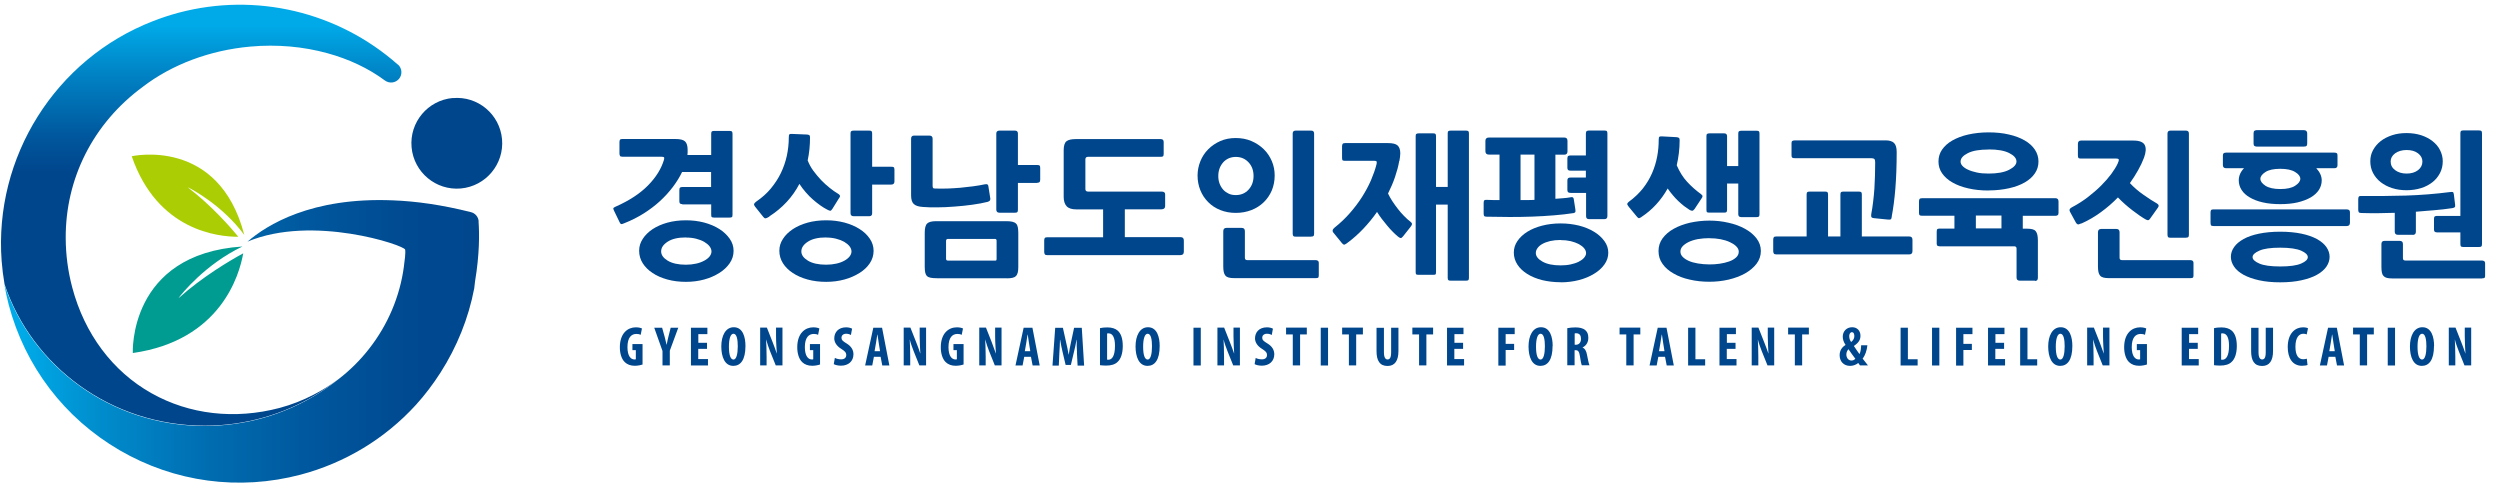 <svg width="157" height="31" viewBox="0 0 157 31" fill="none" xmlns="http://www.w3.org/2000/svg">
<g clip-path="url(#clip0_2462_23560)">
<path d="M28.433 6.155C26.868 6.295 25.706 7.677 25.847 9.249C25.988 10.814 27.369 11.976 28.941 11.836C30.506 11.695 31.668 10.307 31.528 8.741C31.387 7.176 30.005 6.014 28.433 6.161V6.155Z" fill="#00468D"/>
<path d="M11.232 18.715C11.232 18.715 11.22 18.703 11.232 18.691C11.397 18.471 12.883 16.599 15.225 15.48C8.046 15.951 8.34 22.17 8.34 22.17C13.861 21.381 15.036 17.266 15.274 15.909C14.498 16.33 12.742 17.358 11.232 18.709V18.715Z" fill="#009B91"/>
<path d="M11.819 11.787C11.819 11.787 11.819 11.775 11.838 11.781C12.058 11.891 13.966 12.894 15.341 14.753C13.739 8.565 8.272 9.812 8.272 9.812C9.887 14.502 13.721 14.875 14.968 14.869C14.467 14.258 13.268 12.894 11.819 11.787Z" fill="#ABCD03"/>
<path d="M24.985 4.057C21.218 0.731 16.069 -0.486 11.22 0.798C10.669 0.945 10.137 1.122 9.618 1.324C3.46 3.709 -0.38 9.885 0.103 16.385C0.14 16.874 0.201 17.364 0.286 17.853C2.017 23.008 6.988 26.732 12.859 26.732C15.421 26.732 17.818 26.016 19.848 24.787C20.337 24.488 20.808 24.163 21.248 23.809C20.765 24.176 20.252 24.5 19.707 24.781C19.035 25.13 18.313 25.417 17.555 25.619C14.748 26.359 11.893 26.035 9.514 24.695C7.074 23.326 5.307 20.965 4.536 18.049C4.261 17.015 4.133 15.988 4.127 14.973C4.102 11.249 5.82 7.763 8.976 5.446C10.804 4.045 13.195 3.152 15.714 2.926C17.396 2.773 19.053 2.926 20.564 3.342C21.903 3.709 23.132 4.284 24.171 5.054C24.453 5.262 24.844 5.213 25.064 4.944C25.284 4.675 25.248 4.278 24.991 4.051L24.985 4.057Z" fill="url(#paint0_linear_2462_23560)"/>
<path d="M30.06 13.903C30.042 13.622 29.846 13.389 29.571 13.322C27.755 12.864 26.128 12.637 24.679 12.582C19.542 12.368 16.748 14.135 15.543 15.175C19.628 13.457 25.394 15.401 25.443 15.676C25.48 15.878 25.413 16.392 25.37 16.685C25.37 16.692 25.37 16.698 25.37 16.704C25.119 18.63 24.343 20.416 23.181 21.901C22.618 22.623 21.964 23.271 21.236 23.828C20.79 24.182 20.325 24.512 19.836 24.806C17.806 26.041 15.415 26.751 12.846 26.751C6.982 26.751 2.011 23.027 0.274 17.872C0.347 18.294 0.439 18.722 0.549 19.144C1.577 23.014 4.047 26.255 7.508 28.273C10.969 30.285 15.011 30.829 18.882 29.808C21.67 29.068 24.171 27.558 26.11 25.436C26.691 24.8 27.204 24.115 27.663 23.4C28.696 21.785 29.424 19.988 29.785 18.092C29.785 18.092 29.785 18.092 29.785 18.086C29.785 18.067 29.791 18.031 29.791 18.031L29.834 17.664C30.115 15.982 30.109 14.698 30.054 13.921L30.06 13.903Z" fill="url(#paint1_linear_2462_23560)"/>
<path d="M42.846 12.82C42.785 12.82 42.742 12.808 42.712 12.783C42.681 12.759 42.663 12.71 42.663 12.637V11.94C42.663 11.848 42.681 11.793 42.718 11.774C42.755 11.756 42.797 11.744 42.846 11.744H44.657V10.802H42.834C42.687 11.114 42.492 11.426 42.259 11.738C42.027 12.043 41.758 12.343 41.452 12.624C41.147 12.906 40.804 13.163 40.431 13.401C40.052 13.639 39.654 13.841 39.22 14.012C39.11 14.062 39.043 14.08 39.012 14.074C38.982 14.068 38.951 14.037 38.921 13.976L38.554 13.218C38.523 13.15 38.511 13.101 38.517 13.077C38.529 13.046 38.578 13.016 38.67 12.973C39.514 12.6 40.186 12.16 40.688 11.652C41.189 11.145 41.52 10.613 41.691 10.056C41.715 9.983 41.721 9.928 41.709 9.897C41.697 9.86 41.636 9.842 41.532 9.842H39.086C39 9.842 38.951 9.824 38.933 9.781C38.914 9.744 38.902 9.695 38.902 9.634V8.925C38.902 8.852 38.914 8.803 38.939 8.772C38.963 8.741 39.019 8.729 39.092 8.729H42.412C42.712 8.729 42.914 8.778 43.024 8.882C43.128 8.986 43.183 9.157 43.183 9.408C43.183 9.463 43.183 9.512 43.183 9.573C43.183 9.628 43.177 9.683 43.17 9.732H44.663V8.405C44.663 8.332 44.675 8.283 44.699 8.258C44.724 8.234 44.773 8.222 44.846 8.222H45.818C45.892 8.222 45.941 8.234 45.965 8.258C45.989 8.283 46.002 8.332 46.002 8.405V13.487C46.002 13.566 45.989 13.615 45.965 13.633C45.941 13.652 45.892 13.664 45.818 13.664H44.846C44.773 13.664 44.724 13.652 44.699 13.633C44.675 13.615 44.663 13.566 44.663 13.487V12.838H42.853L42.846 12.82ZM43.079 17.7C42.657 17.7 42.266 17.651 41.911 17.553C41.556 17.455 41.244 17.321 40.981 17.143C40.718 16.972 40.511 16.764 40.364 16.532C40.217 16.299 40.138 16.037 40.138 15.755C40.138 15.474 40.211 15.236 40.364 15.003C40.511 14.771 40.718 14.569 40.981 14.392C41.244 14.22 41.556 14.08 41.911 13.982C42.266 13.884 42.657 13.835 43.079 13.835C43.501 13.835 43.861 13.884 44.222 13.976C44.583 14.074 44.901 14.208 45.17 14.379C45.445 14.551 45.659 14.759 45.824 14.991C45.989 15.223 46.069 15.48 46.069 15.755C46.069 16.03 45.989 16.293 45.824 16.532C45.659 16.77 45.445 16.972 45.17 17.143C44.895 17.315 44.583 17.455 44.222 17.553C43.861 17.651 43.482 17.7 43.079 17.7ZM43.079 14.911C42.59 14.911 42.211 14.997 41.935 15.174C41.66 15.352 41.52 15.553 41.52 15.786C41.52 16.018 41.66 16.202 41.935 16.373C42.211 16.538 42.596 16.624 43.079 16.624C43.305 16.624 43.519 16.599 43.715 16.556C43.91 16.514 44.075 16.452 44.222 16.373C44.363 16.299 44.479 16.208 44.559 16.11C44.638 16.006 44.681 15.902 44.681 15.792C44.681 15.682 44.638 15.572 44.559 15.468C44.479 15.364 44.363 15.272 44.222 15.187C44.082 15.107 43.91 15.04 43.715 14.991C43.519 14.942 43.311 14.918 43.079 14.918V14.911Z" fill="#00468D"/>
<path d="M48.319 13.603C48.197 13.676 48.111 13.713 48.069 13.713C48.026 13.713 47.977 13.682 47.928 13.615L47.439 13.003C47.365 12.912 47.341 12.844 47.359 12.802C47.378 12.759 47.426 12.71 47.506 12.649C47.855 12.41 48.16 12.141 48.411 11.835C48.662 11.53 48.876 11.206 49.041 10.863C49.206 10.521 49.328 10.16 49.414 9.781C49.493 9.402 49.536 9.023 49.536 8.637C49.536 8.527 49.548 8.46 49.579 8.435C49.61 8.411 49.671 8.405 49.756 8.411L50.674 8.448C50.747 8.454 50.796 8.466 50.827 8.491C50.857 8.515 50.869 8.564 50.869 8.631C50.869 9.145 50.82 9.622 50.722 10.074C50.808 10.294 50.924 10.515 51.077 10.723C51.23 10.93 51.395 11.126 51.566 11.309C51.744 11.493 51.921 11.652 52.105 11.799C52.288 11.945 52.459 12.068 52.618 12.159C52.71 12.214 52.753 12.264 52.753 12.319C52.753 12.343 52.74 12.373 52.716 12.41C52.691 12.447 52.673 12.477 52.655 12.502L52.276 13.113C52.227 13.193 52.178 13.236 52.141 13.236C52.105 13.236 52.037 13.211 51.946 13.162C51.817 13.095 51.67 13.009 51.517 12.899C51.365 12.789 51.206 12.667 51.053 12.533C50.9 12.398 50.747 12.245 50.6 12.074C50.453 11.909 50.325 11.732 50.203 11.548C49.769 12.38 49.139 13.058 48.313 13.59L48.319 13.603ZM51.884 17.7C51.462 17.7 51.071 17.651 50.716 17.553C50.362 17.455 50.05 17.32 49.787 17.143C49.524 16.972 49.316 16.764 49.169 16.532C49.023 16.299 48.943 16.036 48.943 15.755C48.943 15.474 49.016 15.235 49.169 15.003C49.316 14.771 49.524 14.569 49.787 14.392C50.05 14.22 50.362 14.08 50.716 13.982C51.071 13.884 51.462 13.835 51.884 13.835C52.306 13.835 52.667 13.884 53.028 13.976C53.389 14.073 53.707 14.208 53.976 14.379C54.251 14.55 54.465 14.758 54.624 14.991C54.783 15.223 54.862 15.48 54.862 15.755C54.862 16.03 54.783 16.293 54.624 16.532C54.465 16.77 54.251 16.972 53.976 17.143C53.7 17.314 53.389 17.455 53.028 17.553C52.667 17.651 52.288 17.7 51.884 17.7ZM51.884 14.911C51.395 14.911 51.016 14.997 50.741 15.174C50.466 15.351 50.325 15.553 50.325 15.786C50.325 16.018 50.466 16.201 50.741 16.373C51.016 16.538 51.401 16.623 51.884 16.623C52.111 16.623 52.325 16.599 52.52 16.556C52.716 16.513 52.881 16.452 53.022 16.373C53.162 16.299 53.272 16.208 53.352 16.11C53.431 16.006 53.474 15.902 53.474 15.792C53.474 15.682 53.431 15.572 53.352 15.468C53.272 15.364 53.156 15.272 53.016 15.186C52.875 15.107 52.704 15.04 52.508 14.991C52.312 14.942 52.105 14.917 51.884 14.917V14.911ZM55.975 11.591H54.771V13.401C54.771 13.517 54.709 13.578 54.593 13.578H53.609C53.48 13.578 53.413 13.517 53.413 13.389V8.387C53.413 8.313 53.425 8.264 53.456 8.24C53.486 8.215 53.535 8.203 53.609 8.203H54.593C54.667 8.203 54.709 8.215 54.734 8.24C54.758 8.264 54.771 8.313 54.771 8.387V10.472H55.975C56.036 10.472 56.079 10.478 56.116 10.496C56.153 10.515 56.171 10.563 56.171 10.649V11.395C56.171 11.524 56.104 11.591 55.975 11.591Z" fill="#00468D"/>
<path d="M62.041 12.673C61.748 12.746 61.424 12.808 61.057 12.857C60.696 12.905 60.323 12.948 59.944 12.973C59.565 13.003 59.204 13.022 58.855 13.022C58.507 13.022 58.207 13.022 57.956 12.997C57.681 12.979 57.492 12.918 57.382 12.808C57.272 12.704 57.217 12.526 57.217 12.276V8.711C57.217 8.582 57.278 8.515 57.4 8.515H58.366C58.501 8.515 58.568 8.582 58.568 8.711V11.676C58.568 11.738 58.58 11.78 58.599 11.805C58.617 11.829 58.666 11.841 58.745 11.841C58.965 11.848 59.21 11.841 59.479 11.841C59.748 11.829 60.017 11.817 60.286 11.793C60.562 11.768 60.831 11.738 61.106 11.701C61.381 11.664 61.632 11.621 61.864 11.572C61.944 11.56 61.992 11.566 62.017 11.585C62.041 11.609 62.06 11.634 62.066 11.67L62.194 12.484C62.194 12.581 62.145 12.643 62.041 12.667V12.673ZM63.228 17.473H58.837C58.672 17.473 58.544 17.461 58.446 17.443C58.342 17.424 58.268 17.388 58.213 17.333C58.158 17.278 58.122 17.204 58.103 17.113C58.085 17.021 58.073 16.905 58.073 16.758V14.618C58.073 14.33 58.122 14.135 58.226 14.037C58.323 13.939 58.513 13.89 58.788 13.89H63.191C63.356 13.89 63.484 13.902 63.582 13.927C63.68 13.951 63.754 13.988 63.809 14.043C63.864 14.098 63.9 14.171 63.919 14.269C63.937 14.367 63.949 14.483 63.949 14.63V16.77C63.949 16.917 63.937 17.033 63.913 17.125C63.888 17.217 63.851 17.29 63.796 17.339C63.741 17.394 63.668 17.431 63.576 17.449C63.484 17.467 63.374 17.48 63.234 17.48L63.228 17.473ZM62.586 15.119C62.586 15.04 62.549 15.003 62.482 15.003H59.54C59.455 15.003 59.412 15.046 59.412 15.131V16.25C59.412 16.33 59.455 16.367 59.54 16.367H62.469C62.512 16.367 62.543 16.367 62.561 16.354C62.579 16.342 62.586 16.305 62.586 16.244V15.125V15.119ZM65.129 11.487H63.925V13.175C63.925 13.248 63.913 13.297 63.888 13.321C63.864 13.346 63.821 13.358 63.747 13.358H62.763C62.635 13.358 62.567 13.291 62.567 13.162V8.387C62.567 8.264 62.635 8.203 62.763 8.203H63.747C63.864 8.203 63.925 8.264 63.925 8.387V10.362H65.129C65.191 10.362 65.233 10.368 65.27 10.386C65.307 10.405 65.325 10.453 65.325 10.539V11.285C65.325 11.365 65.307 11.414 65.27 11.444C65.233 11.469 65.184 11.481 65.129 11.481V11.487Z" fill="#00468D"/>
<path d="M74.137 16.024H65.771C65.686 16.024 65.631 16.006 65.612 15.963C65.588 15.927 65.576 15.878 65.576 15.816V15.107C65.576 15.034 65.588 14.985 65.612 14.948C65.637 14.918 65.686 14.899 65.771 14.899H69.275V13.15H67.594C67.306 13.15 67.105 13.083 66.982 12.949C66.86 12.814 66.799 12.618 66.799 12.361V9.432C66.799 9.151 66.86 8.962 66.976 8.87C67.092 8.778 67.288 8.735 67.557 8.735H72.895C73.018 8.735 73.079 8.796 73.079 8.919V9.665C73.079 9.738 73.067 9.787 73.042 9.812C73.018 9.836 72.969 9.848 72.895 9.848H68.328C68.217 9.848 68.162 9.903 68.162 10.007V11.872C68.162 11.976 68.217 12.031 68.328 12.031H72.944C73.091 12.031 73.171 12.086 73.171 12.196V12.936C73.171 13.071 73.097 13.144 72.944 13.144H70.639V14.893H74.143C74.277 14.893 74.345 14.96 74.345 15.101V15.81C74.345 15.945 74.277 16.018 74.143 16.018L74.137 16.024Z" fill="#00468D"/>
<path d="M77.604 13.37C77.255 13.37 76.931 13.309 76.638 13.193C76.344 13.077 76.094 12.912 75.879 12.698C75.665 12.484 75.5 12.239 75.384 11.952C75.268 11.664 75.207 11.358 75.207 11.022C75.207 10.71 75.268 10.411 75.384 10.123C75.5 9.836 75.665 9.585 75.879 9.371C76.094 9.157 76.344 8.986 76.638 8.857C76.931 8.729 77.249 8.668 77.604 8.668C77.959 8.668 78.289 8.729 78.588 8.857C78.888 8.986 79.145 9.157 79.365 9.371C79.585 9.585 79.75 9.836 79.873 10.123C79.995 10.411 80.05 10.71 80.05 11.022C80.05 11.358 79.989 11.664 79.873 11.952C79.75 12.239 79.585 12.484 79.365 12.698C79.145 12.912 78.888 13.077 78.588 13.193C78.289 13.309 77.965 13.37 77.604 13.37ZM77.604 9.854C77.451 9.854 77.304 9.885 77.17 9.94C77.035 10.001 76.919 10.08 76.821 10.191C76.723 10.301 76.644 10.429 76.589 10.576C76.534 10.723 76.509 10.882 76.509 11.053C76.509 11.224 76.534 11.383 76.589 11.53C76.644 11.676 76.723 11.805 76.821 11.915C76.919 12.025 77.041 12.104 77.17 12.166C77.304 12.227 77.445 12.251 77.604 12.251C77.928 12.251 78.197 12.141 78.405 11.915C78.613 11.689 78.723 11.401 78.723 11.053C78.723 10.704 78.619 10.417 78.405 10.191C78.191 9.964 77.928 9.854 77.604 9.854ZM82.624 17.467H77.512C77.371 17.467 77.255 17.455 77.164 17.431C77.078 17.406 77.005 17.369 76.956 17.308C76.907 17.247 76.87 17.174 76.852 17.082C76.833 16.99 76.821 16.874 76.821 16.74V14.52C76.821 14.385 76.888 14.312 77.017 14.312H77.983C78.111 14.312 78.179 14.379 78.179 14.52V16.189C78.179 16.287 78.228 16.336 78.332 16.336H82.624C82.673 16.336 82.722 16.348 82.759 16.373C82.796 16.397 82.82 16.446 82.82 16.513V17.29C82.82 17.382 82.802 17.437 82.759 17.449C82.722 17.461 82.673 17.467 82.624 17.467ZM82.349 14.862H81.365C81.291 14.862 81.242 14.85 81.218 14.819C81.193 14.789 81.181 14.74 81.181 14.667V8.387C81.181 8.264 81.242 8.203 81.365 8.203H82.349C82.465 8.203 82.526 8.264 82.526 8.387V14.673C82.526 14.746 82.514 14.795 82.49 14.819C82.465 14.844 82.422 14.856 82.349 14.856V14.862Z" fill="#00468D"/>
<path d="M87.871 10.111C87.816 10.441 87.724 10.771 87.608 11.114C87.492 11.456 87.345 11.799 87.168 12.153C87.247 12.319 87.339 12.484 87.449 12.649C87.559 12.814 87.675 12.979 87.797 13.132C87.92 13.291 88.048 13.438 88.183 13.572C88.317 13.707 88.446 13.829 88.58 13.927C88.641 13.976 88.672 14.018 88.672 14.061C88.672 14.11 88.647 14.171 88.58 14.251L88.115 14.838C88.054 14.917 88.005 14.954 87.963 14.948C87.92 14.948 87.865 14.911 87.791 14.856C87.687 14.771 87.577 14.667 87.461 14.55C87.345 14.434 87.229 14.306 87.113 14.165C86.996 14.025 86.88 13.884 86.77 13.737C86.66 13.59 86.562 13.45 86.477 13.309C86.22 13.682 85.926 14.037 85.608 14.373C85.29 14.709 84.948 15.009 84.575 15.284C84.489 15.345 84.428 15.37 84.398 15.364C84.361 15.358 84.318 15.321 84.257 15.248L83.743 14.618C83.652 14.514 83.676 14.404 83.811 14.294C84.165 14.012 84.489 13.707 84.777 13.376C85.064 13.046 85.321 12.71 85.541 12.361C85.761 12.013 85.945 11.67 86.097 11.322C86.244 10.973 86.367 10.637 86.446 10.313C86.458 10.258 86.464 10.209 86.458 10.166C86.452 10.117 86.397 10.099 86.305 10.099H84.453C84.361 10.099 84.312 10.08 84.3 10.044C84.287 10.007 84.281 9.958 84.281 9.891V9.194C84.281 9.12 84.294 9.071 84.318 9.035C84.343 9.004 84.391 8.986 84.471 8.986H87.168C87.461 8.986 87.663 9.035 87.773 9.139C87.883 9.243 87.938 9.408 87.938 9.634C87.938 9.701 87.932 9.775 87.92 9.866C87.908 9.952 87.895 10.038 87.883 10.105L87.871 10.111ZM92.078 17.626H91.094C91.02 17.626 90.977 17.614 90.953 17.59C90.928 17.565 90.916 17.516 90.916 17.449V12.851H90.182V17.082C90.182 17.168 90.17 17.217 90.146 17.235C90.121 17.253 90.078 17.259 90.005 17.259H89.1C89.027 17.259 88.978 17.253 88.947 17.235C88.916 17.217 88.904 17.168 88.904 17.082V8.552C88.904 8.478 88.916 8.429 88.947 8.411C88.978 8.387 89.027 8.374 89.1 8.374H90.005C90.078 8.374 90.121 8.387 90.146 8.411C90.17 8.435 90.182 8.484 90.182 8.552V11.738H90.916V8.38C90.916 8.307 90.928 8.258 90.953 8.24C90.977 8.215 91.026 8.203 91.1 8.203H92.072C92.145 8.203 92.188 8.215 92.213 8.24C92.237 8.264 92.249 8.313 92.249 8.38V17.449C92.249 17.522 92.237 17.571 92.213 17.59C92.188 17.614 92.145 17.626 92.072 17.626H92.078Z" fill="#00468D"/>
<path d="M98.811 13.383C98.425 13.444 98.016 13.487 97.582 13.523C97.147 13.56 96.695 13.585 96.23 13.603C95.765 13.621 95.288 13.627 94.805 13.627C94.322 13.627 93.845 13.621 93.368 13.609C93.276 13.609 93.222 13.591 93.203 13.56C93.185 13.53 93.173 13.475 93.173 13.401V12.741C93.173 12.667 93.185 12.618 93.209 12.588C93.234 12.557 93.289 12.545 93.362 12.551C93.497 12.557 93.637 12.563 93.772 12.563H94.169V9.708H93.497C93.356 9.708 93.283 9.634 93.283 9.494V8.845C93.283 8.711 93.356 8.638 93.497 8.638H98.242C98.37 8.638 98.438 8.705 98.438 8.845V9.506C98.438 9.647 98.37 9.714 98.242 9.714H97.679V12.484C97.85 12.472 98.01 12.459 98.168 12.447C98.328 12.435 98.487 12.417 98.652 12.386C98.749 12.362 98.805 12.392 98.829 12.484L98.933 13.15C98.945 13.242 98.945 13.303 98.921 13.328C98.902 13.352 98.859 13.377 98.805 13.389L98.811 13.383ZM98.01 17.724C97.588 17.724 97.196 17.675 96.842 17.59C96.487 17.498 96.175 17.37 95.912 17.205C95.649 17.04 95.441 16.844 95.294 16.618C95.148 16.391 95.068 16.141 95.068 15.865C95.068 15.59 95.142 15.364 95.294 15.138C95.441 14.918 95.649 14.722 95.912 14.557C96.175 14.392 96.487 14.263 96.842 14.172C97.196 14.08 97.588 14.031 98.01 14.031C98.431 14.031 98.792 14.08 99.153 14.165C99.514 14.257 99.832 14.386 100.101 14.551C100.376 14.716 100.59 14.912 100.755 15.138C100.92 15.364 101 15.609 101 15.871C101 16.134 100.92 16.385 100.755 16.611C100.596 16.838 100.376 17.033 100.101 17.198C99.826 17.364 99.514 17.498 99.153 17.59C98.792 17.682 98.413 17.73 98.01 17.73V17.724ZM96.365 12.557V9.708H95.49V12.563H95.93C96.071 12.563 96.218 12.563 96.371 12.551L96.365 12.557ZM98.01 15.07C97.765 15.07 97.545 15.095 97.349 15.138C97.159 15.187 96.994 15.242 96.86 15.321C96.725 15.395 96.627 15.48 96.554 15.584C96.481 15.682 96.45 15.786 96.45 15.89C96.45 16.092 96.591 16.275 96.866 16.428C97.147 16.587 97.526 16.666 98.003 16.666C98.23 16.666 98.444 16.648 98.639 16.605C98.835 16.562 99 16.508 99.147 16.434C99.287 16.361 99.404 16.281 99.483 16.183C99.563 16.086 99.606 15.994 99.606 15.896C99.606 15.792 99.563 15.688 99.483 15.59C99.404 15.492 99.287 15.407 99.147 15.327C99.006 15.254 98.835 15.193 98.639 15.144C98.444 15.101 98.236 15.077 98.003 15.077L98.01 15.07ZM98.627 12.111C98.56 12.111 98.511 12.099 98.48 12.074C98.45 12.05 98.431 12.001 98.431 11.934V11.334C98.431 11.261 98.45 11.212 98.48 11.188C98.511 11.163 98.56 11.151 98.627 11.151H99.593V10.717H98.627C98.56 10.717 98.511 10.704 98.48 10.68C98.45 10.655 98.431 10.607 98.431 10.539V9.952C98.431 9.873 98.45 9.824 98.48 9.799C98.511 9.775 98.56 9.763 98.627 9.763H99.593V8.387C99.593 8.301 99.612 8.252 99.654 8.228C99.697 8.203 99.74 8.197 99.801 8.197H100.767C100.853 8.197 100.902 8.216 100.92 8.252C100.939 8.289 100.945 8.332 100.945 8.387V13.566C100.945 13.695 100.884 13.762 100.761 13.762H99.789C99.667 13.762 99.606 13.701 99.606 13.578V12.117H98.639L98.627 12.111Z" fill="#00468D"/>
<path d="M103.079 13.634C102.987 13.695 102.926 13.713 102.895 13.695C102.865 13.677 102.822 13.64 102.779 13.585L102.314 13.022C102.259 12.955 102.223 12.9 102.198 12.851C102.174 12.802 102.204 12.741 102.296 12.668C102.645 12.411 102.938 12.13 103.177 11.83C103.415 11.524 103.605 11.206 103.751 10.87C103.898 10.534 104.002 10.191 104.069 9.837C104.137 9.482 104.167 9.127 104.167 8.773C104.167 8.681 104.179 8.62 104.204 8.595C104.228 8.571 104.29 8.559 104.381 8.565L105.286 8.614C105.36 8.62 105.409 8.638 105.439 8.662C105.47 8.687 105.482 8.736 105.482 8.809C105.482 9.084 105.464 9.353 105.433 9.616C105.402 9.879 105.354 10.136 105.299 10.381C105.476 10.79 105.696 11.145 105.959 11.426C106.228 11.714 106.509 11.964 106.815 12.185C106.888 12.24 106.919 12.283 106.919 12.325C106.919 12.362 106.895 12.411 106.858 12.46L106.418 13.126C106.363 13.2 106.314 13.236 106.265 13.236C106.216 13.236 106.155 13.212 106.087 13.169C105.99 13.108 105.886 13.035 105.763 12.943C105.647 12.851 105.525 12.747 105.402 12.631C105.28 12.515 105.158 12.386 105.042 12.246C104.926 12.111 104.822 11.971 104.73 11.836C104.522 12.209 104.277 12.546 104.002 12.845C103.727 13.145 103.421 13.402 103.079 13.628V13.634ZM107.353 17.694C106.919 17.694 106.503 17.651 106.118 17.56C105.727 17.474 105.39 17.346 105.097 17.174C104.803 17.009 104.571 16.808 104.406 16.569C104.235 16.331 104.155 16.068 104.155 15.762C104.155 15.456 104.241 15.206 104.406 14.973C104.577 14.741 104.803 14.539 105.097 14.374C105.39 14.209 105.733 14.08 106.118 13.989C106.509 13.903 106.919 13.854 107.353 13.854C107.763 13.854 108.16 13.897 108.552 13.989C108.943 14.074 109.285 14.203 109.585 14.368C109.885 14.533 110.123 14.729 110.307 14.967C110.49 15.206 110.582 15.468 110.582 15.762C110.582 16.055 110.49 16.331 110.307 16.569C110.123 16.808 109.885 17.003 109.585 17.174C109.285 17.34 108.943 17.468 108.552 17.56C108.16 17.651 107.763 17.694 107.353 17.694ZM107.353 14.955C107.096 14.955 106.852 14.979 106.625 15.016C106.399 15.059 106.21 15.12 106.045 15.199C105.879 15.279 105.757 15.371 105.665 15.468C105.574 15.572 105.531 15.676 105.531 15.799C105.531 15.921 105.574 16.025 105.665 16.123C105.757 16.221 105.886 16.306 106.045 16.38C106.21 16.453 106.399 16.508 106.625 16.545C106.852 16.581 107.09 16.606 107.353 16.606C107.561 16.606 107.775 16.594 107.989 16.563C108.209 16.532 108.405 16.483 108.582 16.422C108.76 16.361 108.906 16.276 109.023 16.172C109.139 16.068 109.194 15.945 109.194 15.805C109.194 15.689 109.145 15.579 109.041 15.475C108.943 15.371 108.802 15.285 108.637 15.206C108.466 15.126 108.27 15.065 108.05 15.022C107.824 14.979 107.592 14.961 107.353 14.961V14.955ZM110.313 13.634H109.347C109.224 13.634 109.163 13.573 109.163 13.45V11.524H108.46V13.163C108.46 13.243 108.448 13.291 108.423 13.316C108.399 13.34 108.356 13.353 108.283 13.353H107.359C107.286 13.353 107.237 13.347 107.206 13.328C107.176 13.31 107.164 13.255 107.164 13.169V8.552C107.164 8.479 107.176 8.43 107.206 8.412C107.237 8.387 107.286 8.375 107.359 8.375H108.283C108.399 8.375 108.46 8.436 108.46 8.552V10.43H109.163V8.393C109.163 8.32 109.175 8.271 109.206 8.247C109.237 8.222 109.285 8.21 109.359 8.21H110.313C110.386 8.21 110.435 8.222 110.46 8.247C110.484 8.271 110.496 8.32 110.496 8.393V13.45C110.496 13.524 110.484 13.573 110.46 13.597C110.435 13.622 110.386 13.634 110.313 13.634Z" fill="#00468D"/>
<path d="M119.919 15.976H111.554C111.469 15.976 111.414 15.958 111.395 15.915C111.371 15.878 111.358 15.829 111.358 15.768V15.059C111.358 14.985 111.371 14.937 111.395 14.9C111.42 14.863 111.469 14.851 111.554 14.851H113.456V12.215C113.456 12.142 113.468 12.093 113.493 12.069C113.517 12.044 113.572 12.032 113.645 12.032H114.612C114.691 12.032 114.74 12.044 114.764 12.069C114.789 12.093 114.801 12.142 114.801 12.215V14.851H115.578V12.215C115.578 12.142 115.59 12.093 115.614 12.069C115.639 12.044 115.694 12.032 115.767 12.032H116.721C116.807 12.032 116.862 12.044 116.886 12.069C116.911 12.093 116.923 12.142 116.923 12.215V14.851H119.901C120.036 14.851 120.103 14.918 120.103 15.059V15.768C120.103 15.909 120.036 15.976 119.901 15.976H119.919ZM118.806 13.597C118.794 13.695 118.77 13.756 118.739 13.775C118.709 13.793 118.641 13.799 118.544 13.787L117.687 13.701C117.583 13.689 117.528 13.659 117.516 13.61C117.504 13.561 117.51 13.506 117.516 13.438C117.559 13.2 117.602 12.949 117.632 12.674C117.663 12.405 117.694 12.13 117.712 11.848C117.73 11.567 117.742 11.292 117.749 11.011C117.749 10.729 117.761 10.466 117.761 10.21C117.761 10.112 117.749 10.038 117.718 9.996C117.687 9.953 117.602 9.934 117.449 9.934H112.722C112.655 9.934 112.606 9.928 112.569 9.91C112.533 9.892 112.508 9.843 112.508 9.757V8.981C112.508 8.907 112.526 8.864 112.569 8.846C112.606 8.828 112.661 8.815 112.722 8.815H118.421C118.654 8.815 118.831 8.87 118.941 8.974C119.057 9.084 119.112 9.274 119.112 9.549C119.112 10.411 119.082 11.182 119.027 11.861C118.972 12.539 118.892 13.114 118.8 13.597H118.806Z" fill="#00468D"/>
<path d="M127.795 17.627H126.842C126.707 17.627 126.64 17.559 126.64 17.431V15.615C126.64 15.517 126.591 15.468 126.493 15.468H121.815C121.766 15.468 121.717 15.456 121.681 15.437C121.644 15.419 121.625 15.37 121.625 15.303V14.539C121.625 14.447 121.644 14.392 121.681 14.38C121.717 14.361 121.766 14.355 121.815 14.355H122.738V13.548H120.702C120.623 13.548 120.574 13.536 120.549 13.511C120.525 13.487 120.513 13.438 120.513 13.364V12.655C120.513 12.582 120.525 12.533 120.549 12.496C120.574 12.466 120.623 12.447 120.708 12.447H129.074C129.208 12.447 129.275 12.514 129.275 12.655V13.364C129.275 13.444 129.257 13.493 129.214 13.517C129.177 13.542 129.129 13.554 129.067 13.554H127.031V14.361H127.294C127.435 14.361 127.551 14.373 127.643 14.398C127.728 14.422 127.795 14.459 127.844 14.52C127.893 14.581 127.924 14.655 127.948 14.752C127.967 14.85 127.979 14.96 127.979 15.101V17.449C127.979 17.578 127.918 17.645 127.795 17.645V17.627ZM124.885 11.964C124.42 11.964 123.992 11.921 123.607 11.83C123.221 11.744 122.885 11.616 122.61 11.457C122.329 11.298 122.115 11.102 121.962 10.882C121.809 10.662 121.736 10.411 121.736 10.142C121.736 9.873 121.809 9.616 121.962 9.396C122.115 9.176 122.329 8.98 122.61 8.821C122.891 8.662 123.221 8.534 123.607 8.448C123.992 8.362 124.42 8.313 124.885 8.313C125.349 8.313 125.778 8.356 126.163 8.448C126.548 8.534 126.878 8.662 127.153 8.821C127.429 8.98 127.643 9.176 127.789 9.396C127.936 9.616 128.016 9.867 128.016 10.142C128.016 10.417 127.942 10.668 127.789 10.888C127.643 11.108 127.429 11.298 127.153 11.457C126.878 11.616 126.548 11.738 126.163 11.823C125.778 11.909 125.349 11.958 124.885 11.958V11.964ZM124.885 9.39C124.322 9.39 123.882 9.463 123.582 9.616C123.277 9.769 123.124 9.946 123.124 10.148C123.124 10.24 123.16 10.331 123.24 10.417C123.319 10.503 123.436 10.588 123.588 10.655C123.741 10.729 123.925 10.784 124.145 10.833C124.365 10.882 124.61 10.9 124.891 10.9C125.441 10.9 125.869 10.821 126.175 10.662C126.481 10.503 126.634 10.331 126.634 10.142C126.634 9.94 126.481 9.763 126.175 9.61C125.869 9.457 125.441 9.384 124.891 9.384L124.885 9.39ZM124.084 14.343H125.692V13.536H124.084V14.343Z" fill="#00468D"/>
<path d="M130.7 14.031C130.59 14.086 130.511 14.104 130.474 14.086C130.431 14.067 130.394 14.031 130.364 13.976L129.991 13.291C129.936 13.181 129.972 13.089 130.119 13.016C130.468 12.832 130.798 12.624 131.11 12.386C131.416 12.147 131.697 11.909 131.948 11.658C132.198 11.407 132.412 11.163 132.59 10.924C132.767 10.68 132.901 10.466 132.993 10.264C133.042 10.154 133.067 10.074 133.06 10.025C133.054 9.983 132.999 9.958 132.895 9.958H130.676C130.584 9.958 130.529 9.94 130.517 9.903C130.498 9.866 130.492 9.817 130.492 9.75V9.041C130.492 8.894 130.559 8.827 130.688 8.827H133.972C134.363 8.827 134.601 8.925 134.693 9.114C134.785 9.304 134.767 9.567 134.644 9.903C134.546 10.16 134.424 10.423 134.271 10.692C134.124 10.961 133.947 11.23 133.758 11.499C134.014 11.774 134.302 12.019 134.62 12.239C134.932 12.459 135.213 12.643 135.464 12.783C135.574 12.851 135.592 12.93 135.525 13.028L135.017 13.743C134.981 13.798 134.944 13.823 134.907 13.829C134.87 13.835 134.815 13.817 134.748 13.78C134.644 13.719 134.522 13.645 134.381 13.548C134.241 13.45 134.094 13.346 133.935 13.223C133.776 13.101 133.617 12.973 133.458 12.832C133.299 12.691 133.146 12.545 133.005 12.398C132.681 12.734 132.327 13.04 131.941 13.321C131.556 13.603 131.153 13.841 130.712 14.037L130.7 14.031ZM137.555 17.467H132.443C132.302 17.467 132.186 17.455 132.094 17.431C132.009 17.406 131.935 17.369 131.886 17.308C131.837 17.247 131.801 17.174 131.782 17.082C131.764 16.99 131.752 16.874 131.752 16.74V14.587C131.752 14.453 131.819 14.379 131.948 14.379H132.914C133.042 14.379 133.109 14.447 133.109 14.587V16.189C133.109 16.287 133.158 16.336 133.262 16.336H137.555C137.604 16.336 137.653 16.348 137.689 16.373C137.726 16.397 137.751 16.446 137.751 16.513V17.29C137.751 17.382 137.732 17.437 137.689 17.449C137.653 17.461 137.604 17.467 137.555 17.467ZM137.286 14.93H136.301C136.228 14.93 136.179 14.917 136.155 14.887C136.13 14.856 136.118 14.807 136.118 14.734V8.387C136.118 8.264 136.179 8.203 136.301 8.203H137.286C137.402 8.203 137.463 8.264 137.463 8.387V14.74C137.463 14.813 137.451 14.862 137.427 14.887C137.402 14.911 137.359 14.924 137.286 14.924V14.93Z" fill="#00468D"/>
<path d="M147.376 14.196H139.016C138.925 14.196 138.87 14.178 138.851 14.147C138.833 14.117 138.821 14.062 138.821 13.982V13.346C138.821 13.273 138.833 13.224 138.857 13.193C138.882 13.163 138.937 13.15 139.01 13.15H147.369C147.431 13.15 147.48 13.163 147.516 13.187C147.553 13.212 147.577 13.267 147.577 13.346V13.982C147.577 14.129 147.51 14.196 147.369 14.196H147.376ZM143.199 12.82C142.789 12.82 142.422 12.784 142.104 12.71C141.78 12.637 141.511 12.533 141.285 12.398C141.059 12.27 140.888 12.111 140.771 11.927C140.655 11.744 140.594 11.542 140.594 11.328C140.594 11.047 140.704 10.79 140.924 10.564H139.793C139.665 10.564 139.597 10.496 139.597 10.368V9.769C139.597 9.695 139.616 9.647 139.646 9.622C139.677 9.598 139.732 9.585 139.799 9.585H146.599C146.672 9.585 146.721 9.598 146.752 9.622C146.782 9.647 146.795 9.695 146.795 9.769V10.38C146.795 10.503 146.727 10.564 146.599 10.564H145.462C145.688 10.808 145.804 11.059 145.804 11.328C145.804 11.542 145.743 11.744 145.627 11.927C145.504 12.111 145.333 12.27 145.113 12.398C144.887 12.527 144.618 12.631 144.294 12.71C143.97 12.784 143.609 12.82 143.199 12.82ZM143.199 17.73C142.698 17.73 142.257 17.688 141.872 17.602C141.487 17.517 141.163 17.4 140.9 17.26C140.637 17.113 140.435 16.948 140.301 16.746C140.166 16.55 140.099 16.342 140.099 16.128C140.099 15.914 140.166 15.707 140.301 15.517C140.435 15.321 140.637 15.156 140.9 15.009C141.163 14.863 141.487 14.752 141.872 14.673C142.257 14.594 142.704 14.551 143.199 14.551C143.694 14.551 144.141 14.594 144.526 14.673C144.911 14.752 145.235 14.869 145.498 15.009C145.761 15.156 145.963 15.321 146.098 15.517C146.232 15.713 146.299 15.914 146.299 16.128C146.299 16.342 146.232 16.55 146.098 16.746C145.963 16.942 145.761 17.113 145.498 17.26C145.235 17.406 144.911 17.517 144.526 17.602C144.141 17.688 143.694 17.73 143.199 17.73ZM143.199 15.554C142.6 15.554 142.166 15.615 141.884 15.743C141.603 15.866 141.462 16 141.462 16.147C141.462 16.294 141.603 16.428 141.884 16.55C142.166 16.673 142.6 16.734 143.199 16.734C143.798 16.734 144.232 16.673 144.514 16.55C144.795 16.428 144.93 16.294 144.93 16.147C144.93 16 144.789 15.866 144.514 15.743C144.232 15.621 143.798 15.554 143.199 15.554ZM144.679 9.206H141.725C141.676 9.206 141.628 9.194 141.585 9.17C141.542 9.145 141.524 9.096 141.524 9.011V8.375C141.524 8.289 141.542 8.234 141.585 8.21C141.628 8.185 141.676 8.173 141.725 8.173H144.679C144.82 8.173 144.893 8.24 144.893 8.381V8.998C144.893 9.072 144.881 9.121 144.856 9.157C144.832 9.188 144.771 9.206 144.679 9.206ZM143.199 10.601C142.789 10.601 142.478 10.668 142.27 10.802C142.062 10.937 141.952 11.078 141.952 11.23C141.952 11.383 142.056 11.524 142.27 11.665C142.478 11.799 142.789 11.872 143.199 11.872C143.609 11.872 143.921 11.805 144.135 11.665C144.349 11.524 144.459 11.383 144.459 11.23C144.459 11.078 144.355 10.937 144.135 10.802C143.921 10.668 143.609 10.601 143.199 10.601Z" fill="#00468D"/>
<path d="M151.515 14.747H150.592C150.458 14.747 150.39 14.679 150.39 14.551V13.365C150.029 13.377 149.669 13.383 149.32 13.389C148.972 13.389 148.623 13.389 148.287 13.377C148.207 13.377 148.158 13.358 148.134 13.328C148.109 13.297 148.097 13.242 148.097 13.169V12.509C148.097 12.435 148.109 12.38 148.134 12.35C148.158 12.319 148.207 12.301 148.281 12.307C149.204 12.319 150.133 12.307 151.081 12.282C152.023 12.252 152.952 12.178 153.851 12.062C153.949 12.05 154.01 12.05 154.041 12.062C154.071 12.081 154.09 12.123 154.102 12.203L154.182 12.863C154.194 12.943 154.182 12.992 154.151 13.016C154.12 13.041 154.071 13.059 154.004 13.071C153.643 13.126 153.264 13.169 152.885 13.2C152.5 13.23 152.115 13.267 151.717 13.297V14.557C151.717 14.685 151.65 14.753 151.515 14.753V14.747ZM151.136 11.946C150.806 11.946 150.5 11.903 150.225 11.812C149.95 11.726 149.712 11.597 149.504 11.438C149.302 11.28 149.143 11.084 149.027 10.864C148.91 10.643 148.855 10.393 148.855 10.124C148.855 9.873 148.91 9.641 149.027 9.427C149.143 9.213 149.302 9.023 149.504 8.864C149.705 8.705 149.95 8.583 150.225 8.491C150.5 8.399 150.806 8.357 151.136 8.357C151.466 8.357 151.772 8.405 152.047 8.491C152.323 8.583 152.561 8.705 152.763 8.864C152.965 9.023 153.124 9.206 153.234 9.427C153.344 9.647 153.405 9.873 153.405 10.124C153.405 10.393 153.35 10.637 153.234 10.864C153.118 11.084 152.965 11.28 152.763 11.438C152.561 11.597 152.323 11.726 152.047 11.812C151.772 11.897 151.466 11.946 151.136 11.946ZM155.875 17.486H150.225C150.091 17.486 149.974 17.474 149.889 17.45C149.803 17.425 149.736 17.388 149.687 17.333C149.638 17.284 149.601 17.211 149.583 17.119C149.565 17.027 149.553 16.911 149.553 16.777V15.322C149.553 15.193 149.62 15.126 149.748 15.126H150.702C150.837 15.126 150.904 15.193 150.904 15.322V16.214C150.904 16.312 150.953 16.361 151.057 16.361H155.869C155.918 16.361 155.967 16.373 156.004 16.398C156.04 16.422 156.065 16.471 156.065 16.538V17.303C156.065 17.394 156.047 17.45 156.004 17.462C155.967 17.474 155.918 17.48 155.869 17.48L155.875 17.486ZM151.136 9.421C150.843 9.421 150.604 9.494 150.415 9.628C150.225 9.769 150.133 9.94 150.133 10.142C150.133 10.362 150.225 10.546 150.415 10.686C150.604 10.827 150.843 10.9 151.136 10.9C151.43 10.9 151.668 10.827 151.852 10.686C152.035 10.546 152.127 10.362 152.127 10.142C152.127 9.94 152.035 9.769 151.852 9.628C151.668 9.488 151.43 9.421 151.136 9.421ZM155.686 15.511H154.695C154.622 15.511 154.573 15.499 154.548 15.474C154.524 15.45 154.512 15.401 154.512 15.322V14.594H153.05C152.989 14.594 152.946 14.582 152.91 14.557C152.873 14.533 152.855 14.484 152.855 14.416V13.738C152.855 13.652 152.873 13.603 152.916 13.585C152.952 13.566 153.001 13.56 153.05 13.56H154.512V8.375C154.512 8.301 154.524 8.253 154.548 8.228C154.573 8.204 154.622 8.191 154.695 8.191H155.686C155.759 8.191 155.808 8.204 155.833 8.228C155.857 8.253 155.869 8.301 155.869 8.375V15.322C155.869 15.401 155.857 15.45 155.833 15.474C155.808 15.499 155.759 15.511 155.686 15.511Z" fill="#00468D"/>
<path d="M40.364 22.886C40.26 22.928 40.046 22.971 39.868 22.971C39.599 22.971 39.392 22.892 39.233 22.739C39.031 22.543 38.921 22.188 38.927 21.779C38.939 20.916 39.428 20.556 39.93 20.556C40.107 20.556 40.242 20.592 40.315 20.629L40.235 21.026C40.168 20.99 40.083 20.971 39.966 20.971C39.654 20.971 39.404 21.186 39.404 21.803C39.404 22.372 39.624 22.574 39.838 22.574C39.881 22.574 39.911 22.574 39.93 22.561V21.987H39.716V21.607H40.352V22.873L40.364 22.886Z" fill="#00468D"/>
<path d="M41.605 22.947V22.042L41.085 20.58H41.581L41.74 21.149C41.782 21.302 41.825 21.479 41.862 21.65H41.868C41.899 21.479 41.935 21.308 41.978 21.137L42.119 20.58H42.596L42.064 22.023V22.947H41.605Z" fill="#00468D"/>
<path d="M44.394 21.907H43.849V22.549H44.461V22.953H43.391V20.58H44.424V20.984H43.855V21.528H44.4V21.913L44.394 21.907Z" fill="#00468D"/>
<path d="M46.815 21.724C46.815 22.617 46.497 22.977 46.051 22.977C45.513 22.977 45.298 22.409 45.298 21.755C45.298 21.1 45.555 20.55 46.081 20.55C46.656 20.55 46.815 21.18 46.815 21.724ZM45.776 21.767C45.776 22.305 45.88 22.58 46.063 22.58C46.246 22.58 46.332 22.225 46.332 21.748C46.332 21.332 46.271 20.959 46.063 20.959C45.88 20.959 45.776 21.265 45.776 21.773V21.767Z" fill="#00468D"/>
<path d="M47.738 22.947V20.574H48.16L48.527 21.504C48.601 21.687 48.711 21.993 48.778 22.195H48.784C48.772 21.944 48.735 21.534 48.735 21.1V20.574H49.139V22.947H48.717L48.356 22.048C48.276 21.846 48.173 21.547 48.117 21.332H48.111C48.124 21.571 48.142 21.938 48.142 22.415V22.947H47.738Z" fill="#00468D"/>
<path d="M51.505 22.886C51.401 22.928 51.187 22.971 51.01 22.971C50.741 22.971 50.533 22.892 50.374 22.739C50.172 22.543 50.062 22.188 50.068 21.779C50.08 20.916 50.57 20.556 51.071 20.556C51.248 20.556 51.383 20.592 51.456 20.629L51.377 21.026C51.309 20.99 51.224 20.971 51.108 20.971C50.796 20.971 50.545 21.186 50.545 21.803C50.545 22.372 50.765 22.574 50.979 22.574C51.022 22.574 51.053 22.574 51.071 22.561V21.987H50.863V21.607H51.499V22.873L51.505 22.886Z" fill="#00468D"/>
<path d="M52.429 22.476C52.526 22.531 52.685 22.567 52.82 22.567C53.04 22.567 53.144 22.457 53.144 22.298C53.144 22.127 53.04 22.042 52.838 21.913C52.514 21.718 52.392 21.467 52.392 21.253C52.392 20.874 52.643 20.556 53.138 20.556C53.291 20.556 53.444 20.599 53.511 20.641L53.438 21.039C53.37 20.996 53.266 20.959 53.138 20.959C52.942 20.959 52.844 21.081 52.844 21.204C52.844 21.345 52.912 21.418 53.169 21.571C53.48 21.76 53.597 21.999 53.597 22.25C53.597 22.684 53.279 22.965 52.814 22.965C52.624 22.965 52.435 22.916 52.361 22.867L52.429 22.47V22.476Z" fill="#00468D"/>
<path d="M54.881 22.409L54.777 22.953H54.33L54.844 20.58H55.394L55.853 22.953H55.407L55.303 22.409H54.875H54.881ZM55.266 22.048L55.186 21.552C55.162 21.406 55.131 21.173 55.107 21.014H55.095C55.07 21.173 55.034 21.418 55.009 21.558L54.923 22.054H55.26L55.266 22.048Z" fill="#00468D"/>
<path d="M56.752 22.947V20.574H57.174L57.541 21.504C57.614 21.687 57.73 21.993 57.791 22.195H57.797C57.785 21.944 57.755 21.534 57.755 21.1V20.574H58.158V22.947H57.736L57.376 22.048C57.296 21.846 57.186 21.547 57.137 21.332H57.131C57.143 21.571 57.162 21.938 57.162 22.415V22.947H56.758H56.752Z" fill="#00468D"/>
<path d="M60.519 22.886C60.415 22.928 60.201 22.971 60.023 22.971C59.754 22.971 59.546 22.892 59.387 22.739C59.186 22.543 59.075 22.188 59.082 21.779C59.094 20.916 59.583 20.556 60.091 20.556C60.268 20.556 60.403 20.592 60.476 20.629L60.396 21.026C60.329 20.99 60.243 20.971 60.127 20.971C59.816 20.971 59.565 21.186 59.565 21.803C59.565 22.372 59.785 22.574 59.999 22.574C60.042 22.574 60.072 22.574 60.091 22.561V21.987H59.877V21.607H60.513V22.873L60.519 22.886Z" fill="#00468D"/>
<path d="M61.497 22.947V20.574H61.919L62.286 21.504C62.359 21.687 62.469 21.993 62.537 22.195H62.543C62.531 21.944 62.494 21.534 62.494 21.1V20.574H62.897V22.947H62.475L62.115 22.048C62.035 21.846 61.931 21.547 61.876 21.332H61.87C61.882 21.571 61.901 21.938 61.901 22.415V22.947H61.497Z" fill="#00468D"/>
<path d="M64.322 22.409L64.218 22.953H63.772L64.285 20.58H64.836L65.294 22.953H64.848L64.744 22.409H64.316H64.322ZM64.701 22.048L64.622 21.552C64.597 21.406 64.567 21.173 64.542 21.014H64.53C64.506 21.173 64.469 21.418 64.445 21.558L64.359 22.054H64.695L64.701 22.048Z" fill="#00468D"/>
<path d="M67.636 22.121C67.624 21.895 67.606 21.589 67.618 21.338H67.606C67.563 21.589 67.502 21.882 67.453 22.066L67.251 22.916H66.921L66.725 22.084C66.683 21.895 66.615 21.601 66.579 21.344H66.566C66.56 21.601 66.548 21.901 66.53 22.133L66.493 22.959H66.096L66.267 20.586H66.75L66.939 21.442C67.007 21.742 67.068 22.005 67.111 22.274H67.117C67.153 22.011 67.202 21.742 67.27 21.442L67.453 20.586H67.936L68.083 22.959H67.673L67.63 22.127L67.636 22.121Z" fill="#00468D"/>
<path d="M69.067 20.61C69.184 20.58 69.355 20.561 69.538 20.561C69.838 20.561 70.046 20.635 70.199 20.769C70.4 20.953 70.51 21.265 70.51 21.73C70.51 22.194 70.388 22.549 70.18 22.732C70.021 22.885 69.789 22.959 69.459 22.959C69.312 22.959 69.171 22.946 69.08 22.934V20.604L69.067 20.61ZM69.526 22.586C69.526 22.586 69.581 22.592 69.606 22.592C69.826 22.592 70.021 22.372 70.021 21.717C70.021 21.234 69.893 20.934 69.618 20.934C69.587 20.934 69.557 20.934 69.526 20.947V22.579V22.586Z" fill="#00468D"/>
<path d="M72.828 21.724C72.828 22.617 72.51 22.977 72.064 22.977C71.526 22.977 71.312 22.409 71.312 21.755C71.312 21.1 71.568 20.55 72.094 20.55C72.669 20.55 72.828 21.18 72.828 21.724ZM71.789 21.767C71.789 22.305 71.892 22.58 72.076 22.58C72.259 22.58 72.345 22.225 72.345 21.748C72.345 21.332 72.284 20.959 72.076 20.959C71.892 20.959 71.789 21.265 71.789 21.773V21.767Z" fill="#00468D"/>
<path d="M75.409 20.58V22.953H74.95V20.58H75.409Z" fill="#00468D"/>
<path d="M76.454 22.947V20.574H76.876L77.243 21.504C77.317 21.687 77.433 21.993 77.5 22.195H77.506C77.494 21.944 77.463 21.534 77.463 21.1V20.574H77.867V22.947H77.445L77.084 22.048C77.005 21.846 76.894 21.547 76.846 21.332H76.84C76.852 21.571 76.87 21.938 76.87 22.415V22.947H76.466H76.454Z" fill="#00468D"/>
<path d="M78.851 22.476C78.949 22.531 79.108 22.567 79.243 22.567C79.463 22.567 79.567 22.457 79.567 22.298C79.567 22.127 79.463 22.042 79.261 21.913C78.937 21.718 78.815 21.467 78.815 21.253C78.815 20.874 79.065 20.556 79.567 20.556C79.72 20.556 79.873 20.599 79.94 20.641L79.866 21.039C79.799 20.996 79.695 20.959 79.561 20.959C79.365 20.959 79.267 21.081 79.267 21.204C79.267 21.345 79.341 21.418 79.597 21.571C79.909 21.76 80.025 21.999 80.025 22.25C80.025 22.684 79.707 22.965 79.243 22.965C79.053 22.965 78.864 22.916 78.79 22.867L78.858 22.47L78.851 22.476Z" fill="#00468D"/>
<path d="M81.181 21.002H80.765V20.574H82.068V21.002H81.646V22.947H81.187V21.002H81.181Z" fill="#00468D"/>
<path d="M83.401 20.58V22.953H82.942V20.58H83.401Z" fill="#00468D"/>
<path d="M84.703 21.002H84.287V20.574H85.59V21.002H85.168V22.947H84.71V21.002H84.703Z" fill="#00468D"/>
<path d="M86.911 20.58V22.121C86.911 22.47 87.015 22.574 87.137 22.574C87.272 22.574 87.363 22.476 87.363 22.121V20.58H87.822V22.042C87.822 22.653 87.596 22.983 87.137 22.983C86.642 22.983 86.446 22.641 86.446 22.048V20.586H86.905L86.911 20.58Z" fill="#00468D"/>
<path d="M89.112 21.002H88.696V20.574H89.999V21.002H89.577V22.947H89.118V21.002H89.112Z" fill="#00468D"/>
<path d="M91.876 21.907H91.332V22.549H91.944V22.953H90.873V20.58H91.907V20.984H91.338V21.528H91.882V21.913L91.876 21.907Z" fill="#00468D"/>
<path d="M94.09 20.58H95.123V20.984H94.555V21.595H95.087V21.98H94.555V22.959H94.096V20.586L94.09 20.58Z" fill="#00468D"/>
<path d="M97.502 21.724C97.502 22.617 97.184 22.977 96.738 22.977C96.2 22.977 95.992 22.409 95.992 21.755C95.992 21.1 96.248 20.55 96.774 20.55C97.349 20.55 97.508 21.18 97.508 21.724H97.502ZM96.462 21.767C96.462 22.305 96.566 22.58 96.75 22.58C96.933 22.58 97.019 22.225 97.019 21.748C97.019 21.332 96.958 20.959 96.75 20.959C96.566 20.959 96.462 21.265 96.462 21.773V21.767Z" fill="#00468D"/>
<path d="M98.425 20.61C98.572 20.58 98.755 20.561 98.927 20.561C99.177 20.561 99.404 20.598 99.563 20.739C99.71 20.867 99.746 21.026 99.746 21.228C99.746 21.479 99.624 21.711 99.379 21.821C99.538 21.895 99.624 22.041 99.667 22.298C99.716 22.561 99.777 22.855 99.82 22.94H99.337C99.306 22.873 99.257 22.634 99.22 22.372C99.177 22.078 99.104 21.992 98.951 21.992H98.884V22.94H98.425V20.604V20.61ZM98.89 21.65H98.97C99.171 21.65 99.287 21.491 99.287 21.283C99.287 21.075 99.208 20.941 99 20.928C98.963 20.928 98.915 20.928 98.89 20.941V21.65Z" fill="#00468D"/>
<path d="M102.125 21.002H101.709V20.574H103.012V21.002H102.59V22.947H102.131V21.002H102.125Z" fill="#00468D"/>
<path d="M104.143 22.409L104.039 22.953H103.592L104.106 20.58H104.656L105.115 22.953H104.669L104.565 22.409H104.137H104.143ZM104.528 22.048L104.449 21.552C104.424 21.406 104.394 21.173 104.369 21.014H104.357C104.332 21.173 104.296 21.418 104.271 21.558L104.186 22.054H104.522L104.528 22.048Z" fill="#00468D"/>
<path d="M106.014 20.58H106.473V22.561H107.084V22.953H106.014V20.58Z" fill="#00468D"/>
<path d="M108.986 21.907H108.442V22.549H109.053V22.953H107.983V20.58H109.016V20.984H108.448V21.528H108.992V21.913L108.986 21.907Z" fill="#00468D"/>
<path d="M110.007 22.947V20.574H110.429L110.796 21.504C110.869 21.687 110.985 21.993 111.053 22.195H111.059C111.047 21.944 111.016 21.534 111.016 21.1V20.574H111.42V22.947H110.998L110.637 22.048C110.557 21.846 110.447 21.547 110.398 21.332H110.392C110.405 21.571 110.423 21.938 110.423 22.415V22.947H110.019H110.007Z" fill="#00468D"/>
<path d="M112.71 21.002H112.294V20.574H113.597V21.002H113.175V22.947H112.716V21.002H112.71Z" fill="#00468D"/>
<path d="M116.807 22.947C116.77 22.898 116.74 22.861 116.697 22.794C116.568 22.904 116.385 22.977 116.183 22.977C115.773 22.977 115.529 22.684 115.529 22.311C115.529 22.023 115.663 21.809 115.902 21.663C115.78 21.485 115.725 21.308 115.725 21.143C115.725 20.819 115.951 20.55 116.318 20.55C116.617 20.55 116.837 20.758 116.837 21.082C116.837 21.296 116.77 21.491 116.428 21.724V21.736C116.532 21.889 116.685 22.121 116.776 22.238C116.856 22.085 116.874 21.858 116.88 21.681H117.272C117.241 22.005 117.131 22.329 116.972 22.519C117.051 22.617 117.168 22.77 117.308 22.947H116.807ZM116.513 22.525C116.391 22.372 116.22 22.128 116.085 21.932C116.018 21.999 115.951 22.109 115.951 22.262C115.951 22.464 116.073 22.641 116.269 22.641C116.379 22.641 116.452 22.598 116.513 22.531V22.525ZM116.134 21.125C116.134 21.259 116.171 21.357 116.25 21.479C116.397 21.363 116.452 21.241 116.452 21.106C116.452 20.996 116.422 20.862 116.299 20.862C116.189 20.862 116.128 20.984 116.128 21.131L116.134 21.125Z" fill="#00468D"/>
<path d="M119.357 20.58H119.815V22.561H120.427V22.953H119.357V20.58Z" fill="#00468D"/>
<path d="M121.791 20.58V22.953H121.332V20.58H121.791Z" fill="#00468D"/>
<path d="M122.836 20.58H123.87V20.984H123.301V21.595H123.833V21.98H123.301V22.959H122.842V20.586L122.836 20.58Z" fill="#00468D"/>
<path d="M125.851 21.907H125.307V22.549H125.918V22.953H124.848V20.58H125.881V20.984H125.313V21.528H125.857V21.913L125.851 21.907Z" fill="#00468D"/>
<path d="M126.866 20.58H127.325V22.561H127.936V22.953H126.866V20.58Z" fill="#00468D"/>
<path d="M130.144 21.724C130.144 22.617 129.826 22.977 129.379 22.977C128.841 22.977 128.627 22.409 128.627 21.755C128.627 21.1 128.884 20.55 129.41 20.55C129.985 20.55 130.144 21.18 130.144 21.724ZM129.104 21.767C129.104 22.305 129.208 22.58 129.391 22.58C129.575 22.58 129.661 22.225 129.661 21.748C129.661 21.332 129.599 20.959 129.391 20.959C129.208 20.959 129.104 21.265 129.104 21.773V21.767Z" fill="#00468D"/>
<path d="M131.073 22.947V20.574H131.495L131.862 21.504C131.935 21.687 132.045 21.993 132.113 22.195H132.119C132.107 21.944 132.07 21.534 132.07 21.1V20.574H132.473V22.947H132.051L131.691 22.048C131.611 21.846 131.507 21.547 131.452 21.332H131.446C131.458 21.571 131.477 21.938 131.477 22.415V22.947H131.073Z" fill="#00468D"/>
<path d="M134.834 22.886C134.73 22.928 134.516 22.971 134.338 22.971C134.069 22.971 133.862 22.892 133.703 22.739C133.501 22.543 133.391 22.188 133.397 21.779C133.409 20.916 133.898 20.556 134.4 20.556C134.577 20.556 134.712 20.592 134.785 20.629L134.705 21.026C134.638 20.99 134.553 20.971 134.436 20.971C134.124 20.971 133.874 21.186 133.874 21.803C133.874 22.372 134.094 22.574 134.308 22.574C134.351 22.574 134.381 22.574 134.4 22.561V21.987H134.192V21.607H134.828V22.873L134.834 22.886Z" fill="#00468D"/>
<path d="M138.014 21.907H137.469V22.549H138.081V22.953H137.011V20.58H138.044V20.984H137.475V21.528H138.02V21.913L138.014 21.907Z" fill="#00468D"/>
<path d="M139.029 20.61C139.145 20.58 139.316 20.561 139.5 20.561C139.799 20.561 140.007 20.635 140.16 20.769C140.362 20.953 140.472 21.265 140.472 21.73C140.472 22.194 140.349 22.549 140.142 22.732C139.983 22.885 139.75 22.959 139.42 22.959C139.273 22.959 139.133 22.946 139.041 22.934V20.604L139.029 20.61ZM139.487 22.586C139.487 22.586 139.542 22.592 139.567 22.592C139.787 22.592 139.983 22.372 139.983 21.717C139.983 21.234 139.854 20.934 139.579 20.934C139.548 20.934 139.518 20.934 139.487 20.947V22.579V22.586Z" fill="#00468D"/>
<path d="M141.835 20.58V22.121C141.835 22.47 141.939 22.574 142.062 22.574C142.196 22.574 142.288 22.476 142.288 22.121V20.58H142.747V22.042C142.747 22.653 142.52 22.983 142.062 22.983C141.566 22.983 141.371 22.641 141.371 22.048V20.586H141.829L141.835 20.58Z" fill="#00468D"/>
<path d="M144.923 22.916C144.856 22.947 144.728 22.971 144.563 22.971C143.957 22.971 143.67 22.47 143.67 21.797C143.67 20.904 144.165 20.556 144.624 20.556C144.783 20.556 144.899 20.586 144.942 20.617L144.862 21.002C144.807 20.978 144.752 20.959 144.648 20.959C144.385 20.959 144.153 21.186 144.153 21.773C144.153 22.36 144.367 22.561 144.648 22.561C144.728 22.561 144.813 22.543 144.868 22.525L144.911 22.91L144.923 22.916Z" fill="#00468D"/>
<path d="M146.238 22.409L146.134 22.953H145.688L146.202 20.58H146.752L147.21 22.953H146.764L146.66 22.409H146.232H146.238ZM146.623 22.048L146.544 21.552C146.519 21.406 146.489 21.173 146.464 21.014H146.452C146.428 21.173 146.391 21.418 146.367 21.558L146.281 22.054H146.617L146.623 22.048Z" fill="#00468D"/>
<path d="M148.189 21.002H147.773V20.574H149.076V21.002H148.654V22.947H148.195V21.002H148.189Z" fill="#00468D"/>
<path d="M150.409 20.58V22.953H149.95V20.58H150.409Z" fill="#00468D"/>
<path d="M152.855 21.724C152.855 22.617 152.537 22.977 152.09 22.977C151.552 22.977 151.344 22.409 151.344 21.755C151.344 21.1 151.601 20.55 152.127 20.55C152.702 20.55 152.861 21.18 152.861 21.724H152.855ZM151.821 21.767C151.821 22.305 151.925 22.58 152.109 22.58C152.292 22.58 152.378 22.225 152.378 21.748C152.378 21.332 152.316 20.959 152.109 20.959C151.925 20.959 151.821 21.265 151.821 21.773V21.767Z" fill="#00468D"/>
<path d="M153.784 22.947V20.574H154.206L154.573 21.504C154.646 21.687 154.762 21.993 154.824 22.195H154.83C154.817 21.944 154.787 21.534 154.787 21.1V20.574H155.191V22.947H154.769L154.408 22.048C154.328 21.846 154.218 21.547 154.169 21.332H154.163C154.175 21.571 154.194 21.938 154.194 22.415V22.947H153.79H153.784Z" fill="#00468D"/>
</g>
<defs>
<linearGradient id="paint0_linear_2462_23560" x1="12.632" y1="1.55" x2="12.632" y2="27.991" gradientUnits="userSpaceOnUse">
<stop stop-color="#00AAE8"/>
<stop offset="0.12" stop-color="#0082C4"/>
<stop offset="0.27" stop-color="#00569C"/>
<stop offset="0.35" stop-color="#00468D"/>
</linearGradient>
<linearGradient id="paint1_linear_2462_23560" x1="1.308" y1="21.736" x2="31.198" y2="21.736" gradientUnits="userSpaceOnUse">
<stop stop-color="#00AAE8"/>
<stop offset="0.17" stop-color="#008CCC"/>
<stop offset="0.39" stop-color="#006DB1"/>
<stop offset="0.61" stop-color="#00579D"/>
<stop offset="0.81" stop-color="#004A91"/>
<stop offset="1" stop-color="#00468D"/>
</linearGradient>
<clipPath id="clip0_2462_23560">
<rect width="156.011" height="30" fill="white" transform="translate(0.06 0.297)"/>
</clipPath>
</defs>
</svg>
